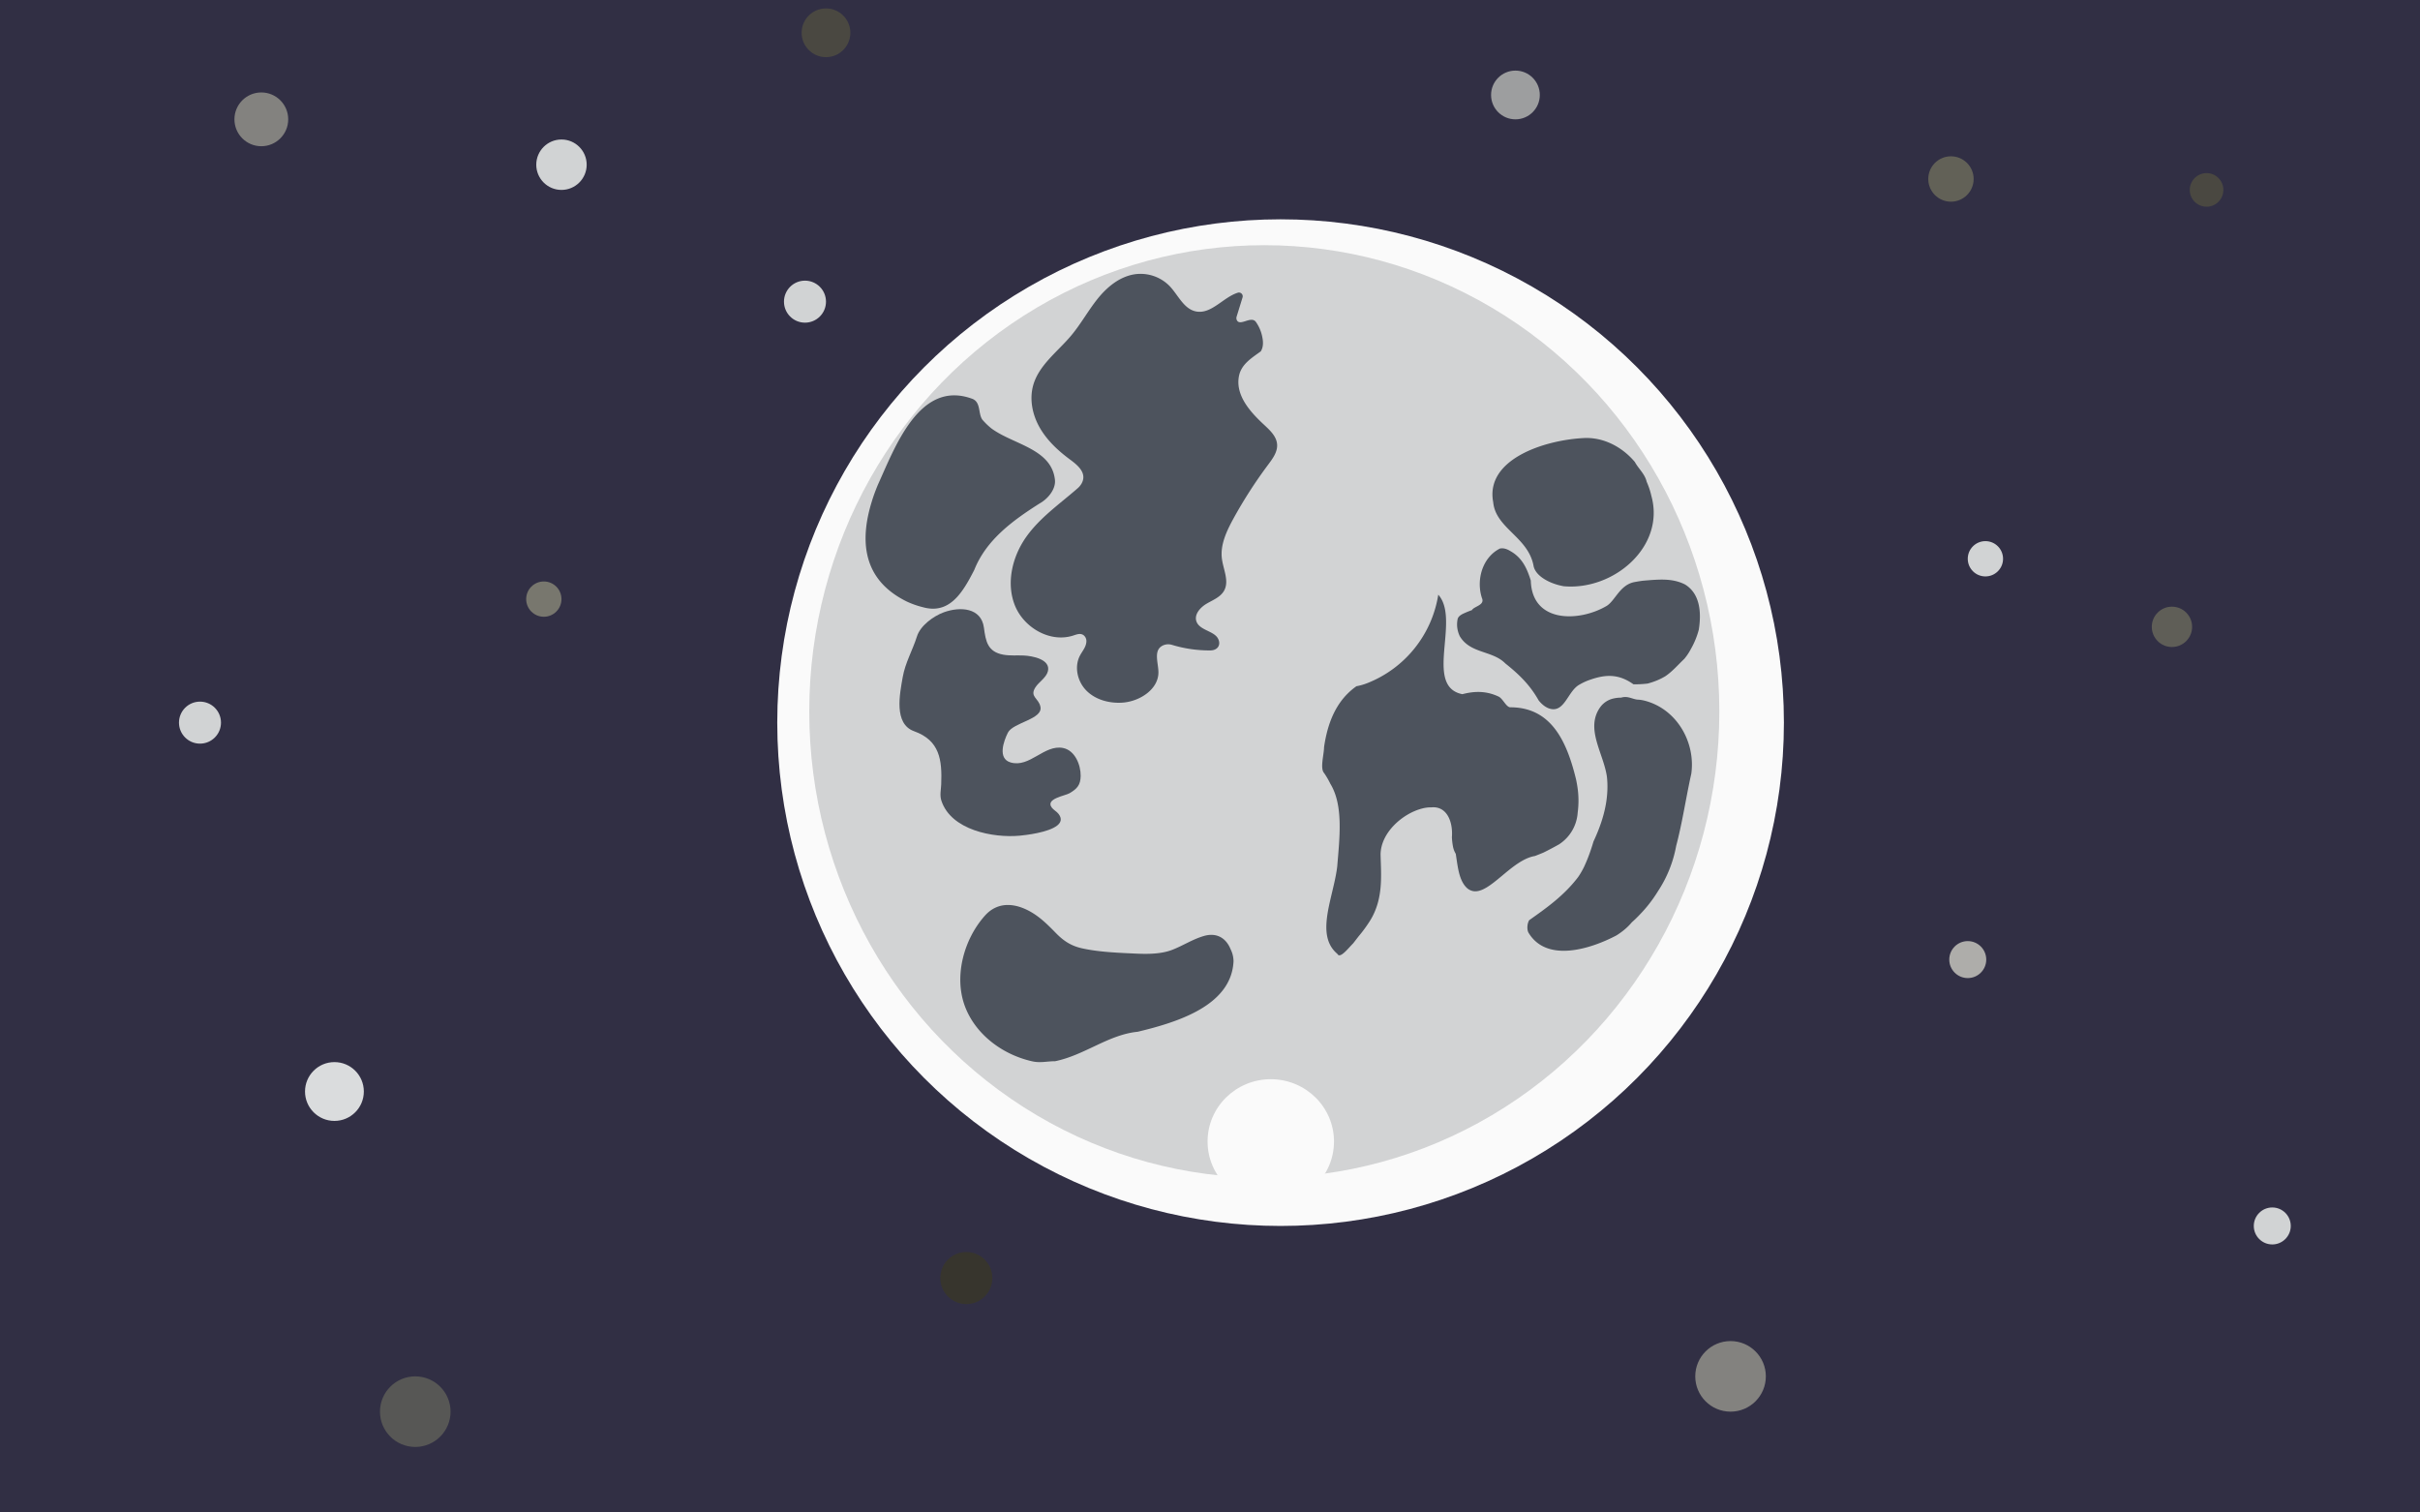<svg id="moon-in-space" xmlns="http://www.w3.org/2000/svg" viewBox="0 0 1440 900">
  <defs>
    <style>
      .cls-1 { fill: #312f44; } .cls-2 { fill: #fafafa; } .cls-3 { fill: #d2d3d4; } .cls-4 { fill: #4d535d; } .cls-5 { fill: #78776e; } .cls-6 { fill: #d1d3d4; } .cls-7 { fill: #4a4841; } .cls-8 { fill: #83827f; } .cls-9 { fill: #aeadaa; } .cls-10 { fill: #9d9e9f; } .cls-11 { fill: #626157; } .cls-12 { fill: #5f5e57; } .cls-13 { fill: #dadcdd; } .cls-14 { fill: #37352d; } .cls-15 { fill: #575755; }
    </style>
  </defs>
  <title>
    face-of-the-moon
  </title>
  <path id="deep-space-background" class="cls-1" d="M0 0h1440v900H0z"/>
  <g id="moon">
    <circle id="moon-base-1" class="cls-2" cx="762" cy="430" r="299.5"/>
    <ellipse id="moon-base-2" class="cls-3" cx="752.31" cy="423.35" rx="270.77" ry="277.45"/>
    <g id="moon-craters">
      <path id="moon-crater_moon-crater--700" data-name="moon-crater moon-crater--700" class="cls-4" d="M589.86 254.88c13 9.68 35.8 12 37.87 30.61.59 5.31-3.78 11.15-9.28 14.19-15.86 10.09-31.58 21.52-38.73 39.48-1.84 3.56-3.65 7-5.61 10-5.87 9.18-13.31 15.5-25.11 12.11a50.88 50.88 0 0 1-9.55-3.39c-26.29-13-27.95-36.16-20.66-59.57 1-3.34 2.27-6.69 3.65-10 10.14-22.29 24.65-62.19 55.66-51.16 5.77 1.79 3.77 8.87 6.45 12.58a41.86 41.86 0 0 0 5.31 5.15z"/>
      <path id="moon-crater_moon-crater--700-2" data-name="moon-crater moon-crater--700" class="cls-4" d="M629.14 491.17c-5.23 4.22-18.84 5.78-22.35 6.1-15.9 1.46-40.92-3.35-46.63-20.83-1.07-3.28-.23-6.4-.1-9.74.57-14.58-.86-26.1-16.16-31.6-12.23-4.39-8.49-22.22-6.76-32.13 1.5-8.61 5.87-16 8.46-24.21 2-6.47 9.85-12.16 15.94-14.39 9.85-3.61 22.35-2.76 23.93 9.13 1.06 8 2.13 14.36 11.55 16.07 4 .73 8.1.3 12.15.49 5.07.23 16.12 2.24 14.38 9.34-1 3.94-5.37 6.33-7.46 9.62-3.56 5.62 1.94 6.33 3 11.5 1.61 7.53-16.33 9.35-19.38 15.49-2.48 5-6.25 15.38 1.65 17.68 11.35 3.31 19.94-10.76 31.15-8.61 7.21 1.39 10.64 10.21 10.53 16.69-.09 5.44-2.23 7.66-6.62 10.24-2.65 1.56-14.52 3.21-10.59 8.52 1.1 1.49 2.94 2.31 4.06 3.79 2.17 2.84 1.45 5.08-.75 6.85z"/>
      <path id="moon-crater_moon-crater--700-3" data-name="moon-crater moon-crater--700" class="cls-4" d="M750.31 209.01c-5.33 3.89-11.48 7.53-13 14.43-2.57 11.83 7.08 22.14 15 29.46 3.5 3.24 7.35 6.88 7.63 11.65.26 4.41-2.64 8.35-5.31 11.92a275.08 275.08 0 0 0-20.75 32.22c-4 7.36-7.86 15.48-6.8 23.74.83 6.51 4.55 13.47 1.22 19.2-2.18 3.75-6.63 5.42-10.37 7.63s-7.37 6.29-6.05 10.38c1.75 5.42 10.34 5.72 12.82 10.23 2.07 3.77-.1 7.12-4.45 7.16h-.05a76.39 76.39 0 0 1-22.68-3.26 7.65 7.65 0 0 0-4.94.06c-6.59 2.52-3.38 10.12-3.27 16 .19 10.3-11.13 17.61-21.5 18.28-7.69.49-15.76-1.65-21.19-7s-7.58-14.18-4-21c1.4-2.67 3.58-5 3.81-8.15a4.5 4.5 0 0 0-1.52-3.88c-1.92-1.54-4.21-.58-6.29.09-13.79 4.47-29.48-4.7-34.75-18s-1.53-29 6.85-40.79c8.1-11.4 19.93-19.58 30.46-28.78a10.91 10.91 0 0 0 2.41-2.89c3.42-6.17-2.21-10.82-6.87-14.26-7.12-5.26-13.75-11.43-18.11-19.12s-6.24-17.06-3.67-25.57c3.56-11.77 14.49-19.6 22.44-29.07 5.76-6.86 10.07-14.79 15.66-21.79s12.96-13.13 21.76-14.63a24.21 24.21 0 0 1 21.21 7c5.13 5.4 8.43 13.72 15.82 15.08 9 1.66 16-8.4 24.64-11.15a2.25 2.25 0 0 1 2.9 2.78l-3.51 11.37a2.92 2.92 0 0 0 .13 2.2c1.94 3.73 8.32-2.71 11.22.88a23 23 0 0 1 4 9.63c.52 2.59.5 5.58-.94 7.92"/>
      <path id="moon-crater_moon-crater--500" data-name="moon-crater moon-crater--500" class="cls-4" d="M982.62 295.03c8.41 30.09-22.26 56.46-52.12 53.81-7.9-1.36-16.5-5.76-17.92-11.83-3-17.45-22.57-22.49-24.06-38.16-4.88-25.55 30.36-37 53.9-38.19 11.77-.61 22.9 5.33 30.4 14.26 2 3.81 6 7.14 7 11.72a44.29 44.29 0 0 1 2.8 8.39z"/>
      <path id="moon-crater_moon-crater--500-2" data-name="moon-crater moon-crater--500" class="cls-4" d="M978.75 416.97c19.13 5 30.25 24.86 27.64 43.44q-.66 2.91-1.27 5.94c-2.07 10.08-3.87 21-6.38 31.61q-.64 2.72-1.35 5.4a72.17 72.17 0 0 1-10.79 26.89q-1.32 2.15-2.75 4.19t-3 4q-2.3 2.88-4.81 5.47a69.3 69.3 0 0 1-5 4.87 34.52 34.52 0 0 1-4.17 4.19 42.42 42.42 0 0 1-5.06 3.67c-15.64 8.23-41.54 16.24-52.26-1.61-1.07-1.78-.86-5.53.41-7.49 10.35-7.31 20.71-14.62 29.1-25.65a47.72 47.72 0 0 0 3.49-6 94.7 94.7 0 0 0 4-10q.88-2.56 1.64-5.16c4.88-10.42 8.14-20.91 8.3-31.89a52.67 52.67 0 0 0-.31-6.66c-2-14-13-28.49-4.07-41.25a13.31 13.31 0 0 1 8-5.3 20.92 20.92 0 0 1 4.58-.51c4.19-1.3 7 1.26 10.52 1.23a22.26 22.26 0 0 1 3.54.62z"/>
      <path id="moon-crater_moon-crater--500-3" data-name="moon-crater moon-crater--500" class="cls-4" d="M977.79 345.54c2.86-.23 5.72-.5 8.54-.6 5.64-.22 11.15.21 16.31 2.84 9.09 5.56 9.79 16.92 8.22 26.89a47.55 47.55 0 0 1-4.73 11.54 32.67 32.67 0 0 1-3.88 5.83c-4 3.81-7 7.4-11.23 10.3a36.56 36.56 0 0 1-5.23 2.62 45.32 45.32 0 0 1-5.36 1.79c-1.43.17-2.85.29-4.26.36s-2.8.12-4.19.09c-9.73-7-18.12-5.51-26.85-2.35a35.6 35.6 0 0 0-5.16 2.46c-7.29 3.83-8.94 17.66-18.53 14.14a12.44 12.44 0 0 1-3.29-2 18.78 18.78 0 0 1-2.58-2.66c-5.13-9.11-11.44-15.32-19.82-22-7.67-7.81-20.81-5.71-27.09-16.17a16.38 16.38 0 0 1-1.47-4.73 15.53 15.53 0 0 1 .09-5.1c.14-1.47 1.3-2.52 2.91-3.39a56.54 56.54 0 0 1 5.68-2.36c1.22-2.29 7.9-2.89 5.92-7.23a25.92 25.92 0 0 1-1.14-5.53c-.91-9.41 3.11-19.42 11.82-23.85q2.77-.65 6.18 1.44c6.07 3.39 9 8.51 11.07 14.15.42 1.13.8 2.28 1.17 3.44.72 25.47 28.79 24.69 45.07 15.13 5.12-3.11 7.83-12.39 16.37-14.18 1.67-.32 3.54-.64 5.46-.87z"/>
      <path id="moon-crater_moon-crater--500-4" data-name="moon-crater moon-crater--500" class="cls-4" d="M805.18 561.35c-2.79 2.73-7.82 9.42-9.35 6.28-11.59-9.68-5.12-27.15-1.55-43.8.59-2.78 1.11-5.54 1.43-8.29 1.38-17 3.79-36.26-4.11-49.18a49.12 49.12 0 0 0-3.64-6.28c-2.64-2.74-.12-11-.09-15.46.39-2.76.9-5.46 1.54-8.08 2.23-9.18 6.09-17.41 12.46-23.78a39.46 39.46 0 0 1 5.27-4.42 34.16 34.16 0 0 0 6.6-1.9 67.92 67.92 0 0 0 42.09-52.58c10.69 11.9-1.33 39.7 5.26 52.71 1.65 3.25 4.46 5.58 9.08 6.5 7.44-1.95 14.41-2 21.8 1.54 2.51 1.56 4.17 5.88 6.54 6.26 24.41-.07 33.71 19.92 39.29 42.84.48 2.24.85 4.42 1.11 6.6a53.48 53.48 0 0 1-.12 13.21 24.43 24.43 0 0 1-11.11 18.92c-3 1.67-6.12 3.36-9.34 4.92-1.66.69-3.34 1.36-5 2-13.84 2.3-26.61 22.47-36.59 20.92a7.64 7.64 0 0 1-4.1-2.11c-3.06-3-4.39-7.71-5.26-12.66-.44-2.48-.77-5-1.15-7.44a13.08 13.08 0 0 1-1.69-4.52 39.54 39.54 0 0 1-.61-5.39c.7-8.83-2.77-18.63-12.2-17.74a20.11 20.11 0 0 0-5.61.71c-11.53 3-24.4 14.23-24.63 27.18.25 12.17 1.9 26.3-6.2 39.45q-1.56 2.47-3.28 4.83t-3.61 4.59z"/>
      <ellipse id="moon-crater_moon-crater--100" data-name="moon-crater moon-crater--100" class="cls-2" cx="756.17" cy="679.26" rx="37.61" ry="37.08"/>
    </g>
  </g>
  <g id="background-stars">
    <circle id="background-star" class="cls-5" cx="323.6" cy="356.5" r="10.5"/>
    <circle id="background-star-2" data-name="background-star" class="cls-6" cx="119" cy="430" r="12.5"/>
    <circle id="background-star-3" data-name="background-star" class="cls-6" cx="334.1" cy="98.01" r="15"/>
    <circle id="background-star-4" data-name="background-star" class="cls-7" cx="1313" cy="113.01" r="10"/>
    <circle id="background-star-5" data-name="background-star" class="cls-8" cx="155.5" cy="71.01" r="16"/>
    <circle id="background-star-6" data-name="background-star" class="cls-9" cx="1170.9" cy="571" r="11"/>
    <circle id="background-star-7" data-name="background-star" class="cls-10" cx="901.75" cy="56.51" r="14.5"/>
    <circle id="background-star-8" data-name="background-star" class="cls-7" cx="491.5" cy="19.51" r="14.5"/>
    <circle id="background-star-9" data-name="background-star" class="cls-6" cx="1181.4" cy="332.5" r="10.5"/>
    <circle id="background-star-10" data-name="background-star" class="cls-8" cx="1029.75" cy="819" r="21"/>
    <circle id="background-star-11" data-name="background-star" class="cls-11" cx="1160.9" cy="106.51" r="13.5"/>
    <circle id="background-star-12" data-name="background-star" class="cls-6" cx="479" cy="179.5" r="12.5"/>
    <circle id="background-star-13" data-name="background-star" class="cls-12" cx="1292.4" cy="373" r="12"/>
    <circle id="background-star-14" data-name="background-star" class="cls-13" cx="199" cy="649.5" r="17.5"/>
    <circle id="background-star-15" data-name="background-star" class="cls-6" cx="1352.1" cy="729.5" r="11"/>
    <circle id="background-star-16" data-name="background-star" class="cls-14" cx="575" cy="760.5" r="15.5"/>
    <circle id="background-star-17" data-name="background-star" class="cls-15" cx="247.1" cy="840" r="21"/>
  </g>
  <path id="moon-crater_moon-crater--500-5" data-name="moon-crater moon-crater--500" class="cls-4" d="M628.56 555.47c-4.25-4.34-8.52-8.69-13.68-11.95-9.66-6.09-20.68-7.7-28.74 1.26-12.55 14-18.55 35.88-12.11 53.63 6 16.47 21.5 28.51 38.82 32.8l1.09.26c5.06 1.21 8.85 0 13.9 0 17.69-3.64 31.6-15.78 49.16-17.53 2.86-.69 5.88-1.45 9-2.3 21.64-5.94 46.93-16.3 48-39.67a16.39 16.39 0 0 0-1.74-7.13c-2.85-7-8.62-10.06-16.06-7.84-6.72 2-12.32 5.74-18.72 8.21s-14.28 2.56-21.09 2.25c-10.59-.49-22.29-.88-32.59-3.18-6.42-1.44-10.8-4.32-15.24-8.81z"/>
</svg>
